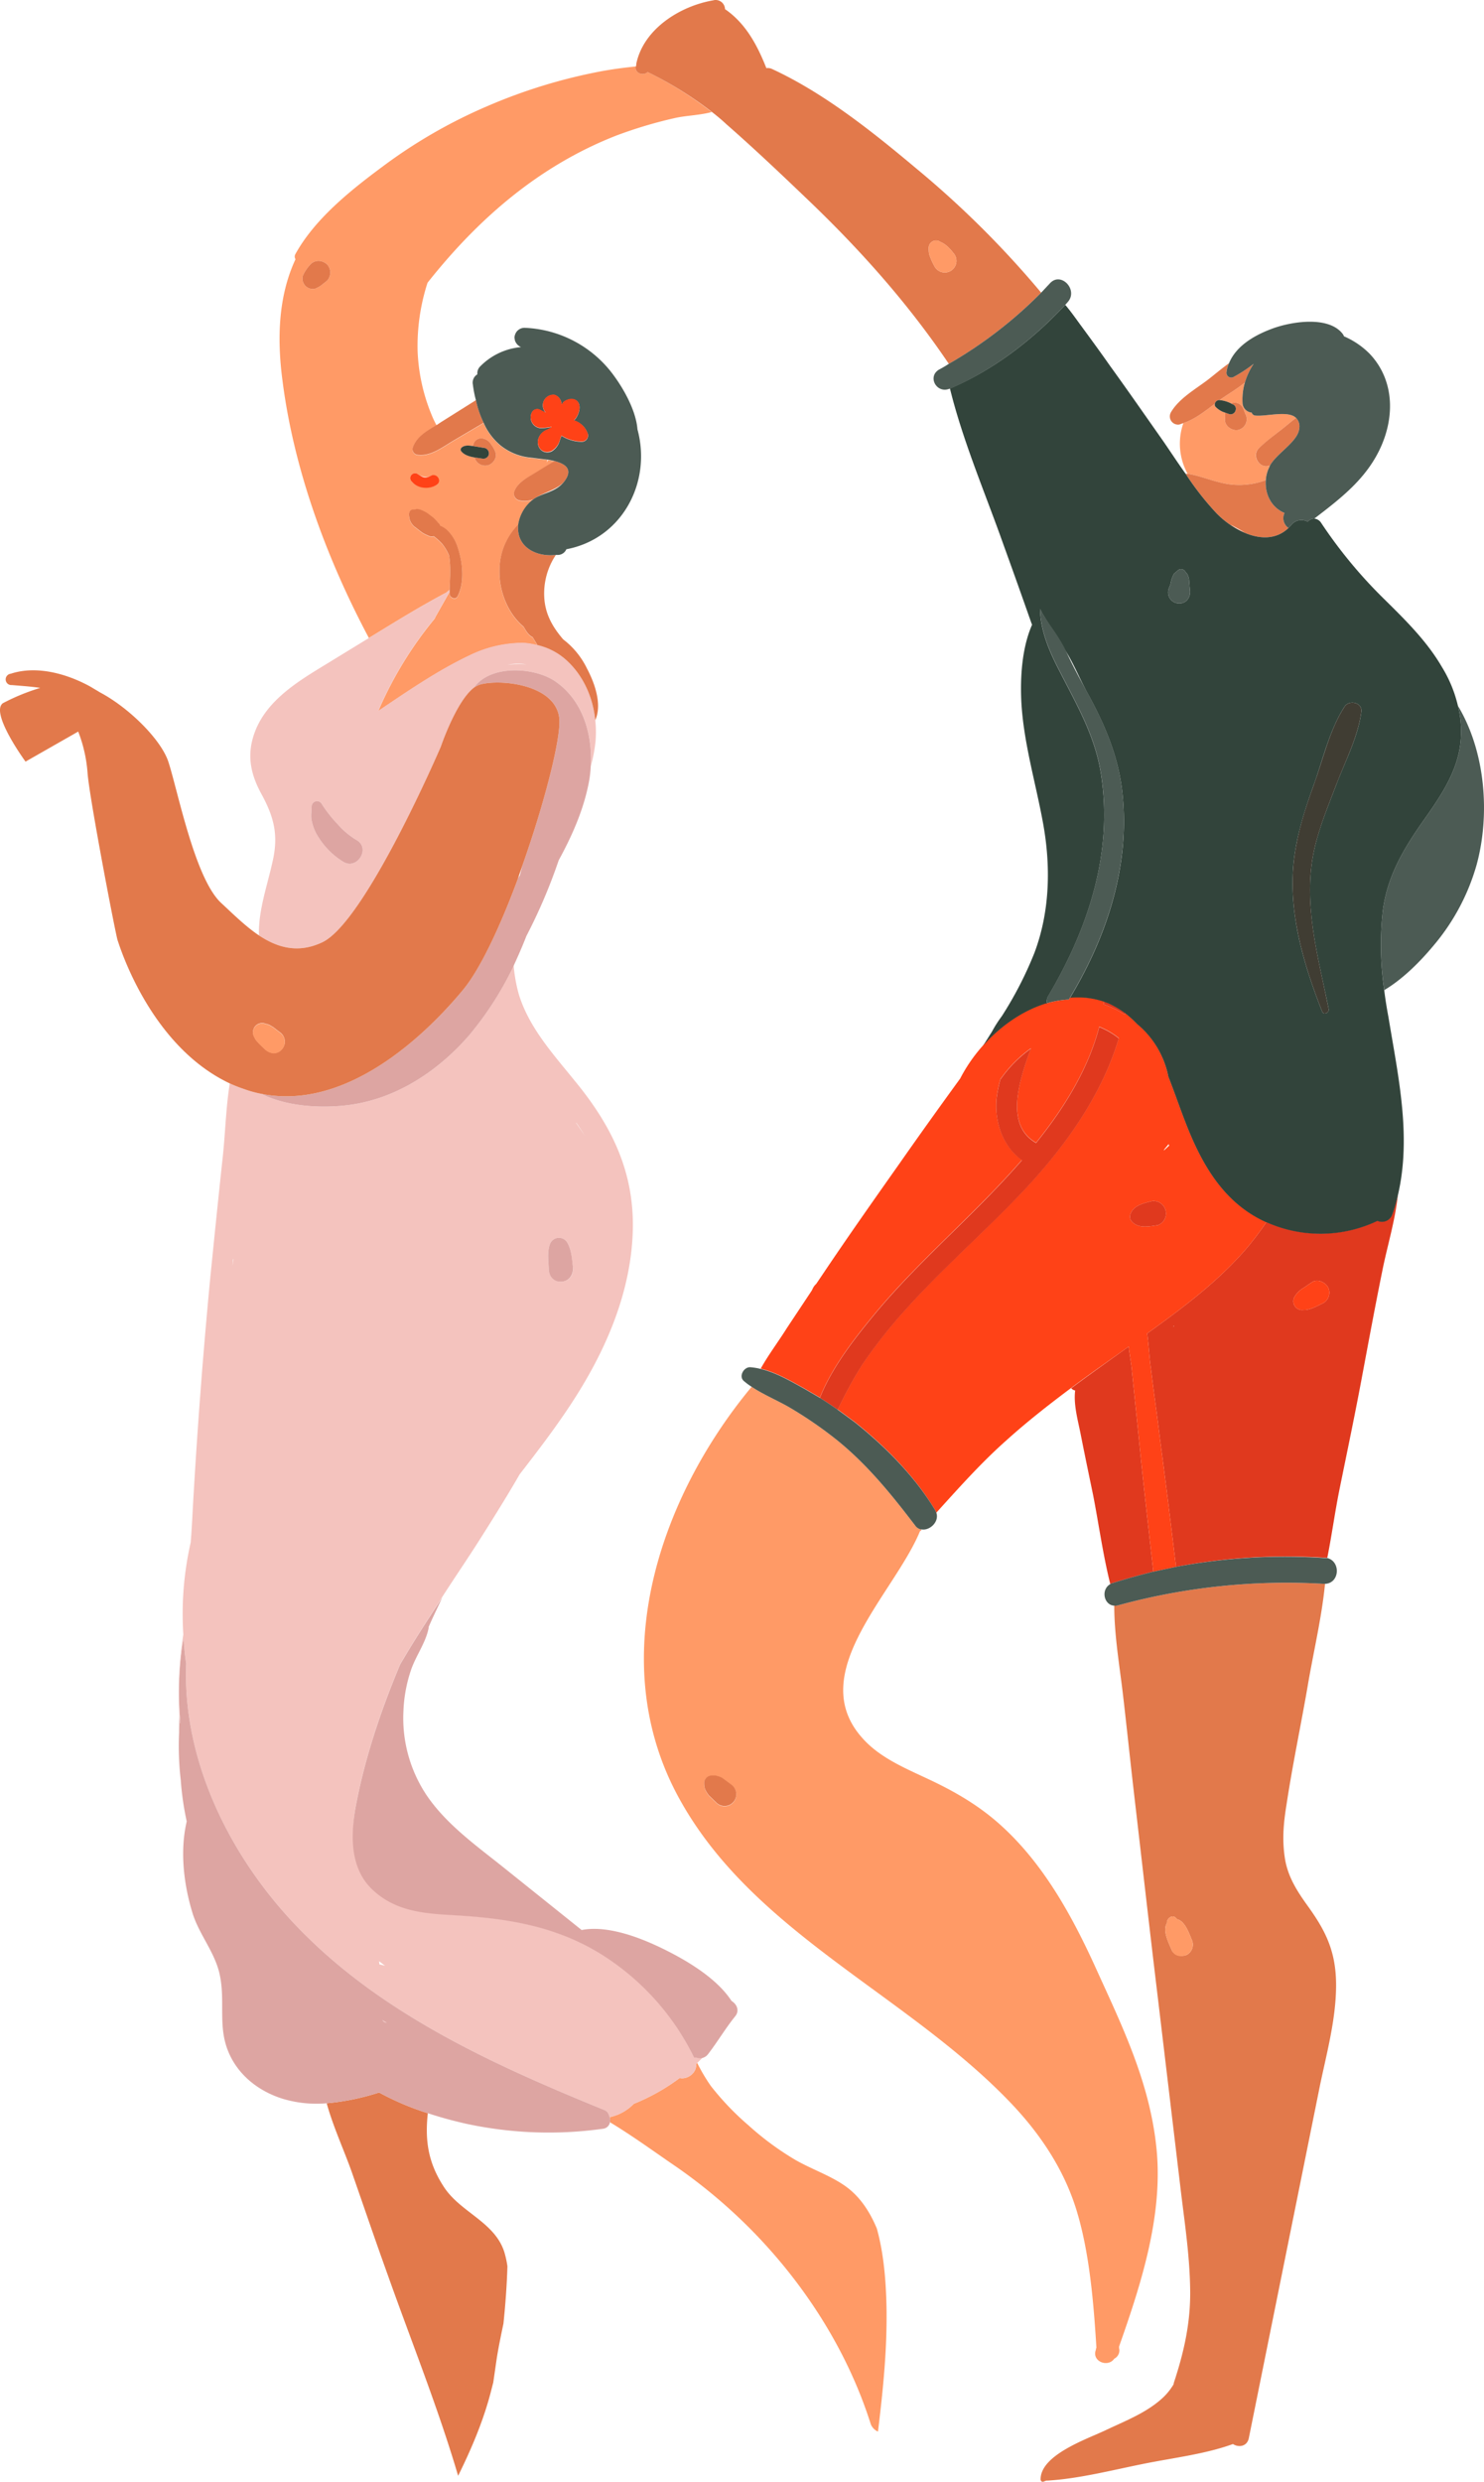 <svg xmlns="http://www.w3.org/2000/svg" width="523.8" height="875.3" viewBox="-0.01 -0.025 523.822 875.332" style=""><g><title>nholiday127_235965926</title><g data-name="Layer 2"><path d="M228.6 25.4c-1.5 1.4-4.5.5-4.2-1.8 0-.1 0-.2.1-.2-3.9.4-7.8.9-11.7 1.6a190.3 190.3 0 0 0-41 12.5 179.9 179.9 0 0 0-37 21.4c-11.2 8.3-23.8 18.4-30.6 30.8a1.7 1.7 0 0 0 .1 1.7c-6.2 13.3-6.5 28.4-4.6 42.8 4 31.4 15.6 62.8 30.5 90.8 9-5.5 18-11.1 27.3-16l1.2-1c.1-3.5.5-8-.2-12l-.2-.5a17.6 17.6 0 0 0-2.3-3.7 23.5 23.5 0 0 0-2.9-2.6 2.6 2.6 0 0 1-2.1-.3 9.2 9.2 0 0 1-2.4-1.3l-1.8-1.4a5.3 5.3 0 0 1-2.4-4.1c-.3-1 .3-2.5 1.6-2.3h.2l.8-.2a4.5 4.5 0 0 1 1.6.3 15.1 15.1 0 0 1 2.2 1.1l2 1.5a18 18 0 0 1 1.9 2 2 2 0 0 1 .7 1 8.3 8.3 0 0 1 2.4 1.5 14.4 14.4 0 0 1 3.7 6c1.8 5.2 2.6 12.4 0 17.4-.7 1.4-2.8.5-2.8-.9v-.8l-4.8 8.5c-.2.3-.3.7-.5 1a134.4 134.4 0 0 0-19.9 32.6c10.4-7 21-14.3 32.2-19.6a42.9 42.9 0 0 1 17.8-4.4 2.6 2.6 0 0 1 1.5 0 24.3 24.3 0 0 1 4.7.8l-1.7-2.8c-1.5-.7-2.3-2.2-3.2-3.7-5.7-4.8-8.7-12.7-8.5-20.1a22.9 22.9 0 0 1 6.6-15.9 13.8 13.8 0 0 1 4.8-8.5l.5-.4a8.1 8.1 0 0 1-5.1.3 2.4 2.4 0 0 1-1.6-3c1.1-3.3 4.4-4.9 7.3-6.6s4.6-2.9 7-4.2l-2.3-.5-.5.9c.1-.3.1-.6.2-.9l-6.6-.8a19.9 19.9 0 0 1-9.9-4.2 21.7 21.7 0 0 1-6-8l-10.5 6.2c-3.8 2.2-8.1 5.7-12.7 5.1a2 2 0 0 1-1.8-2.6c1.3-3.8 5-5.9 8.4-7.9a32.6 32.6 0 0 1-1.8-3.8 65.6 65.6 0 0 1-4.9-22.3 72.4 72.4 0 0 1 3.5-24.2c17.9-22.6 39.3-41.2 66.6-51.9a156.4 156.4 0 0 1 21.2-6.3c3.9-.8 8.4-.9 12.5-2a131.1 131.1 0 0 0-22.6-14.1zm-4.1 4.3zM106.9 97.2a14.2 14.2 0 0 1 2.8-4.1 3.9 3.9 0 0 1 2.9-1.1 4.6 4.6 0 0 1 2.9 1.3 4.2 4.2 0 0 1-.2 5.8l-1.4 1.1a9.2 9.2 0 0 1-2.7 1.6 3.6 3.6 0 0 1-3.5-1.1 3.7 3.7 0 0 1-.8-3.5zm56.2 60.5c1.1-.8 2.5-.6 3.8-.4a5.8 5.8 0 0 1 .5-1.4 2.9 2.9 0 0 1 3.3-1.2 4.3 4.3 0 0 1 2.7 2.1 9.4 9.4 0 0 1 1.5 2.8c.6 1.8-.8 3.8-2.4 4.4a3.9 3.9 0 0 1-4.6-1.7c-.2-.3-.3-.7-.5-1-1.8-.3-3.7-.9-4.7-2.3a1 1 0 0 1 .4-1.3zm-15.5 9.6c1.4.8 2.9 1.3 4.4.5s4.1 2.3 1.8 3.4-6.4 1.1-8.4-1.3a1.7 1.7 0 0 1 2.2-2.6z" fill="#ff9a66"></path><path d="M239.9 732.9a71.7 71.7 0 0 1-16.2 9.1 16.7 16.7 0 0 1-8.5 4.7 3.7 3.7 0 0 1 .1 1.8c7.3 4.4 14.4 9.5 21.2 14.2a187.9 187.9 0 0 1 29.9 25c18.2 18.8 32.8 41.8 40.8 66.8a4.7 4.7 0 0 0 2.7 3.1c1.8-14.7 3.3-29.5 3-44.3-.2-8.6-.9-18.3-3.4-27.3-2.5-6-6-11.4-11.3-15.1s-11.9-5.9-17.6-9.2a102.1 102.1 0 0 1-16.4-12.1 97.2 97.2 0 0 1-13.3-13.9 64 64 0 0 1-4.8-8.1l-.4.3c.3 3.2-3 5.6-5.8 5z" fill="#ff9a66"></path><path d="M133.8 738a84.5 84.5 0 0 1-18.5 3.8c2.3 8.3 6.1 16.5 8.8 24.1 4.2 12 8.3 24.1 12.6 36 8.4 23.7 17.9 47.2 25 71.3 4.9-9.9 9.2-20.1 11.8-30.6l.6-2.3 1.2-8.3c.6-3.9 1.5-8.2 2.4-12.5.7-6.7 1.2-13.5 1.4-20.2a35.6 35.6 0 0 0-1-4.7c-3.2-10.8-15.4-14.2-21.3-23.1s-6.8-17-5.8-26.2a96.6 96.6 0 0 1-17.2-7.3z" fill="#e2794b"></path><path d="M436.7 171a26.5 26.5 0 0 0 10.1-1.7 11.9 11.9 0 0 1 1.3-4.7c0-.2.1-.3.2-.5-3.6 1.6-6.8-3.4-3.9-6.1s5.9-4.9 8.9-7.3c1.4-1.1 2.8-2.4 4.2-3.3-2.9-2.9-11-.3-14.7-.9a1.6 1.6 0 0 1-1-1 3.6 3.6 0 0 1-3.2-3.1 21.4 21.4 0 0 1 .8-7.5c-2.7 2.2-5.8 4-8.5 5.9l-.4.3a10.9 10.9 0 0 1 3.9 1.1l1-.2a3.4 3.4 0 0 1 3.6 2.5 7.6 7.6 0 0 1 .4 1.1c.2.6.1.3 0 .1l.2.3a3.9 3.9 0 0 1-2.5 5.6c-2.2.5-5-1.4-4.7-3.9a16.2 16.2 0 0 0 0-2.2 7.8 7.8 0 0 1-3.2-1.9 1.2 1.2 0 0 1-.4-1.2c-3.5 2.6-7.1 5.5-11.1 6.8a22 22 0 0 0 1.5 17.9h.2c5.9 1 11.1 3.8 17.3 3.9z" fill="#ff9a66"></path><path d="M407.1 554.3c-1.7-15.3-3.5-30.6-5-45.9l-2.7-26.3c-.3-2.3-.7-4.7-1-7.2-6.8 4.9-13.6 9.7-20.3 14.7a2.5 2.5 0 0 0 1.4.8c-.6 5 .9 10.2 1.9 15.2 1.4 7.1 2.9 14.3 4.4 21.5 2 10.2 3.5 21.2 6.1 31.6a1.9 1.9 0 0 1 .9-.4c4.7-1.5 9.5-2.8 14.3-4z" fill="#e0391e"></path><path d="M486.2 430.5a46.8 46.8 0 0 1-39.1.5h-.1a102.7 102.7 0 0 1-7.2 9.5c-10 11.6-22.5 20.9-34.9 29.8.6 4.3.8 8.9 1.4 12.9 1 8.3 2.2 16.5 3.2 24.8 2 14.9 3.8 29.7 5.6 44.6a209.4 209.4 0 0 1 52.5-3.2h.9c1.6-8 2.7-16.2 4.3-24.1 2.6-12.8 5.3-25.6 7.7-38.4s4.8-25.8 7.4-38.6c1.7-8.6 4.6-17.9 5.5-26.9a54.6 54.6 0 0 1-1.9 6.6 3.9 3.9 0 0 1-5.3 2.5zm-29.1 26.6a8.6 8.6 0 0 1 2.9-2.8l3.1-2.1c1.9-1.2 4.5-.1 5.6 1.7a4.2 4.2 0 0 1-1.7 5.7c-2.1 1-4.6 2.5-7 2.4a3.1 3.1 0 0 1-2.9-4.9zm-43 10.7l.3-.2v.2z" fill="#e0391e"></path><path d="M324.7 540.1l.6-.6h-.3z" fill="#ff4217"></path><path d="M398.4 474.9c.3 2.5.7 4.9 1 7.2l2.7 26.3c1.5 15.3 3.3 30.6 5 45.9l8-1.7c-1.8-14.9-3.6-29.7-5.6-44.6-1-8.3-2.2-16.5-3.2-24.8-.6-4-.8-8.6-1.4-12.9 12.4-8.9 24.9-18.2 34.9-29.8a102.7 102.7 0 0 0 7.2-9.5c-15-6.7-22.8-20.4-28.5-35.1-2-5.1-3.9-10.7-6.1-16.3a32.2 32.2 0 0 0-11.1-18.6 37.9 37.9 0 0 0-4.2-3.8 1.3 1.3 0 0 1-.1.6 33.8 33.8 0 0 0-7.4-3.6c0-.3.1-.6.1-1a28.7 28.7 0 0 0-12-1.4 4.3 4.3 0 0 0-.4.7 34.5 34.5 0 0 0-7.7 1.3h-.4c-8.4 2.6-16.2 8.1-22.3 15a55.9 55.9 0 0 0-8 11.6c-7.2 9.9-14.3 19.8-21.3 29.8-9.1 12.9-18.2 25.8-27 38.9l-2.5 3.7a5.3 5.3 0 0 0-1.1 1.4l-.5 1-8.7 13.1c-3 4.8-6.5 9.4-9.3 14.4 5.5 1.3 10.9 4.5 15.6 7.1l5.3 3.1c4.4-11.1 12.7-21.5 19.9-30.2 10.8-12.9 23.1-24.3 34.9-36.1 5.5-5.5 11.2-11.4 16.5-17.5-6.8-4.9-9.8-13.5-8.9-22.1a45.3 45.3 0 0 1 1.3-6.4l.6-.8a44.4 44.4 0 0 1 10.2-10.1c-4.9 13.1-8.7 27.3 1.8 33.3 10-12.4 18.4-26 22.3-40.9a26.5 26.5 0 0 1 6.9 4c-6.4 21.4-20.5 40.4-36.5 56.8-12.6 13-26.2 25-38.3 38.4a177.9 177.9 0 0 0-15.8 20 142.4 142.4 0 0 0-8.6 15.8l6 4.4c10.9 8.7 21.3 19.2 28.5 31.3l.3.7c7.9-8.7 15.7-17.5 24.6-25.4 7.3-6.6 15.1-12.7 23-18.6s13.5-9.7 20.3-14.6zm1.2-44a2.5 2.5 0 0 1-.6-2.7c1.1-3.1 4.8-3.9 7.7-4.6a4.4 4.4 0 0 1 2 8.5c-2.9.4-6.8 1.3-9.1-1.2zm11.3-25.2h-.1l.2-.4 1.5-1.8c0 .2.1.3.2.5z" fill="#ff4217"></path><path d="M369.6 353.8z" fill="#e0391e"></path><path d="M397 357.8a1.3 1.3 0 0 0 .1-.6 35 35 0 0 0-6-3.5l-1.4-.5c0 .4-.1.7-.1 1a33.8 33.8 0 0 1 7.4 3.6z" fill="#e0391e"></path><path d="M304.3 481.4a177.9 177.9 0 0 1 15.8-20c12.1-13.4 25.7-25.4 38.3-38.4 16-16.4 30.1-35.4 36.5-56.8a26.5 26.5 0 0 0-6.9-4c-3.9 14.9-12.3 28.5-22.3 40.9-10.5-6-6.7-20.2-1.8-33.3a44.4 44.4 0 0 0-10.2 10.1l-.6.8a45.3 45.3 0 0 0-1.3 6.4c-.9 8.6 2.1 17.2 8.9 22.1-5.3 6.1-11 12-16.5 17.5-11.8 11.8-24.1 23.2-34.9 36.1-7.2 8.7-15.5 19.1-19.9 30.2q3.2 2 6.3 4.2a142.4 142.4 0 0 1 8.6-15.8z" fill="#e0391e"></path><path d="M408.7 432.1a4.4 4.4 0 0 0-2-8.5c-2.9.7-6.6 1.5-7.7 4.6a2.5 2.5 0 0 0 .6 2.7c2.3 2.5 6.2 1.6 9.1 1.2z" fill="#e0391e"></path><path d="M199.2 232.2a22.9 22.9 0 0 0-9.5-4.7 24.3 24.3 0 0 0-4.7-.8h-1.5a42.9 42.9 0 0 0-17.8 4.4c-11.2 5.3-21.8 12.6-32.2 19.6a134.4 134.4 0 0 1 19.9-32.6c.2-.3.3-.7.5-1l4.8-8.5v-.6l-1.2 1c-9.3 4.9-18.3 10.5-27.3 16l-14.7 9c-11.2 6.8-23.8 14.3-26.7 28.1-1.3 6.4.3 12.1 3.4 17.8 4.6 8.4 6.2 14.8 3.9 24.4-1.8 8.1-5 17.1-4.7 25.6 6.5 4.3 13.8 6.5 22.4 2.4 15.3-7.3 41.8-69 41.8-69s5.4-16 11.7-20.8c5.7-8.1 20.9-7.3 28.4-2.4 9.9 6.6 13.5 18.7 12.8 30.2a51.9 51.9 0 0 0 1.7-8.9 36.7 36.7 0 0 0-.1-7.4c-.8-8.3-4.5-16.4-10.9-21.8zm-78.1 71.7a26.9 26.9 0 0 1-8.6-8.5 16.4 16.4 0 0 1-2.4-5.6c-.5-1.9-.1-3.4-.1-5.4a1.9 1.9 0 0 1 3.6-.8 47.2 47.2 0 0 0 5.6 7.1 27.7 27.7 0 0 0 6.7 5.6c5 2.9.1 10.7-4.8 7.6zm58.1-69.5a20.9 20.9 0 0 1 6.6-.1 48.5 48.5 0 0 0-6.6.1z" fill="#f4c3be"></path><path d="M136.5 713.4l-1.6-1 .7.8z" fill="#f4c3be"></path><path d="M165.7 365c-10.8 12.5-25.3 22.2-41.8 24.6-9 1.3-22.1 1-31.5-3.8a39.4 39.4 0 0 1-6.5-1.8 47.8 47.8 0 0 1-4.8-1.9c-1.4 8.7-1.6 17.9-2.5 26.1-1.5 13.8-2.9 27.7-4.3 41.5q-4 41.6-6.3 83.2c-.2 3.7-.4 7.4-.7 11.1a113.8 113.8 0 0 0-2.6 32.5 134.3 134.3 0 0 0-1.4 28.4 26.4 26.4 0 0 1 .2 2.9c.1-.1.1-.2.2-.2a3.8 3.8 0 0 1-.1-1v-.5a108.1 108.1 0 0 1 1.2-28.3c0 .6.1 1.2.1 1.8.2 2.4.4 4.7.8 7.1-1.4 35.3 16.5 70.2 41.2 94.9 29.3 29.5 68.2 47 106.2 62.5a2.8 2.8 0 0 1 1.9 2.1l.2.5a16.7 16.7 0 0 0 8.5-4.7 71.7 71.7 0 0 0 16.2-9.1c2.8.6 6.1-1.8 5.8-5l.4-.3 1.9-1.9a3.3 3.3 0 0 1-2.2-.1h-.8a89.2 89.2 0 0 0-32.4-36.2c-16.3-10.2-33.4-12.9-52.2-14-10-.6-20.9-1.8-28.6-8.7s-8.1-19.6-6.2-29.9c3.2-17 8.9-33.8 15.6-49.8 4.7-8.1 9.8-15.9 14.9-23.8s8.7-13.1 12.9-19.7 9.8-15.5 14.4-23.5c6.2-8 12.4-16.1 18-24.6 11.8-17.9 20.9-38.2 21.9-59.9s-7.3-38.4-20.5-54.4c-7.6-9.4-16.1-18.7-19.7-30.5a54.6 54.6 0 0 1-1.8-10.1 116.2 116.2 0 0 1-15.6 24.5zm-83.3 79.2c-.2 1-.3 2.1-.4 3.1s.1-.8.1-1.2.1-1.5.2-2.2a.4.4 0 0 0 .1.3zm116 7.8c-2.7.3-4.6-1.8-4.7-4.4s-.6-6.1.4-8.8a3.4 3.4 0 0 1 6.1-.6c1.5 2.5 1.6 5.8 2 8.5s-1.1 5-3.8 5.3zm5-55.9a.4.4 0 0 0-.1-.3c1.1 1.6 2.2 3.2 3.2 4.9-1-1.6-2.1-3.1-3.1-4.6zm-69.5 296.7c0-.4-.1-.7-.1-1.1l2.1 1.6z" fill="#f4c3be"></path><path d="M195.7 240.1c-7.5-4.9-22.7-5.7-28.4 2.4a9 9 0 0 1 2.2-1.1c7.3-2 26.6 0 27.9 11.9.7 6.7-5.1 29.6-13 51.9l-.9 3.5a7.5 7.5 0 0 0-.7 1.2c-6 16.2-13 31.4-19.2 39-14.3 17.3-41.8 42.7-71.2 36.9 9.4 4.8 22.5 5.1 31.5 3.8 16.5-2.4 31-12.1 41.8-24.6a116.2 116.2 0 0 0 15.6-24.4c1.6-3.5 3.1-6.9 4.5-10.5a191.3 191.3 0 0 0 11.4-26.7c4.6-8.4 8.5-17.2 10.4-26.3a38.4 38.4 0 0 0 .9-6.8c.7-11.5-2.9-23.6-12.8-30.2z" fill="#dda5a2"></path><path d="M125.9 296.3a27.7 27.7 0 0 1-6.7-5.6 47.2 47.2 0 0 1-5.6-7.1 1.9 1.9 0 0 0-3.6.8c0 2-.4 3.5.1 5.4a16.4 16.4 0 0 0 2.4 5.6 26.9 26.9 0 0 0 8.6 8.5c4.9 3.1 9.8-4.7 4.8-7.6z" fill="#dda5a2"></path><path d="M141.2 587.1c-6.7 16-12.4 32.8-15.6 49.8-1.9 10.3-2.2 22.3 6.2 29.9s18.6 8.1 28.6 8.7c18.8 1.1 35.9 3.8 52.2 14a89.2 89.2 0 0 1 32.4 36.2h.8a3.3 3.3 0 0 0 2.2.1 3.5 3.5 0 0 0 1.9-1.3c3.4-4.4 6.2-9.2 9.7-13.5 1.5-2 .4-4.2-1.4-5.3-5.2-8-15.7-14.2-23.8-18.2s-19.8-8.6-29.1-6.8l-27.6-22.1c-9.5-7.6-20.1-15.1-27.1-25.4a49 49 0 0 1-8.2-29.9 50.9 50.9 0 0 1 2.7-14.4c1.7-4.9 5-9.3 6.1-14.3a2.2 2.2 0 0 0 .1-.8c1.5-3.5 3.2-6.9 4.8-10.4-5.1 7.8-10.2 15.6-14.9 23.7z" fill="#dda5a2"></path><path d="M85.9 384a39.4 39.4 0 0 0 6.5 1.8c29.4 5.8 56.9-19.6 71.2-36.9 6.2-7.6 13.2-22.8 19.2-39 .5-1.6 1.1-3.1 1.6-4.7 7.9-22.3 13.7-45.2 13-51.9-1.3-11.9-20.6-13.9-27.9-11.9a9 9 0 0 0-2.2 1.1c-6.3 4.8-11.7 20.8-11.7 20.8s-26.5 61.7-41.8 69c-8.6 4.1-15.9 1.9-22.4-2.4-4.9-3.3-9.4-7.8-13.4-11.5-9.3-8.7-15.3-39.8-18.6-49.8-2.6-7.8-13.8-18.9-23.9-24.3l-3.7-2.2c-8.2-4.5-18.9-7.5-28-4.5a2 2 0 0 0 .4 4c3.4.3 6.8.5 10 1A73.5 73.5 0 0 0 1 248c-4.6 3.4 8 20.6 8 20.6L27.6 258a50.6 50.6 0 0 1 3.3 14.6c.6 8.6 9.9 57 10.6 59s11.4 37.2 39.6 50.5a47.8 47.8 0 0 0 4.8 1.9zm4.1-22a3.3 3.3 0 0 1 3.6-1c.2.1.2.1.1.1h.2a4.4 4.4 0 0 1 1.6.6l1 .6 2.2 1.7a4 4 0 0 1 1.8 3 3.9 3.9 0 0 1-.9 2.9 3.8 3.8 0 0 1-3.2 1.5 5.2 5.2 0 0 1-2.8-1.3l-2-1.9-.9-1a4.2 4.2 0 0 1-1-1.7c.1.3.2.5 0 .1a3.3 3.3 0 0 1 .3-3.6z" fill="#e2794b"></path><path d="M145.7 157.8a2 2 0 0 0 1.8 2.6c4.6.6 8.9-2.9 12.7-5.1l10.5-6.2a35.9 35.9 0 0 1-2.7-8l-12.4 7.8-1.5 1c-3.4 2-7.1 4.1-8.4 7.9z" fill="#e2794b"></path><path d="M430.3 141.1h.2l.4-.3c2.7-1.9 5.8-3.7 8.5-5.9a24.8 24.8 0 0 1 3.1-6.6 49.5 49.5 0 0 1-7.2 4.7 1.7 1.7 0 0 1-2.4-1.5 10.1 10.1 0 0 1 .9-3.4c-2.7 1.9-5.2 4.1-7.7 6-4.4 3.3-10 6.5-12.8 11.3a2.9 2.9 0 0 0 3 4.3l1.4-.5c4-1.3 7.6-4.2 11.1-6.8a1.6 1.6 0 0 1 1.5-1.3z" fill="#e2794b"></path><path d="M199.3 169.6c3-4.1.3-6-3.5-7-2.4 1.3-4.7 2.8-7 4.2s-6.2 3.3-7.3 6.6a2.4 2.4 0 0 0 1.6 3 8.1 8.1 0 0 0 5.1-.3c3.3-2.4 8.8-3.4 11.1-6.5z" fill="#e2794b"></path><path d="M458.6 151.1a4.2 4.2 0 0 0-1.1-3.7c-1.4.9-2.8 2.2-4.2 3.3-3 2.4-6.1 4.6-8.9 7.3s.3 7.7 3.9 6.1c2.4-4.3 9.9-8.4 10.3-13z" fill="#e2794b"></path><path d="M182.9 185.2v-.2a22.9 22.9 0 0 0-6.6 15.9c-.2 7.4 2.8 15.3 8.5 20.1.9 1.5 1.7 3 3.2 3.7l1.7 2.8a22.9 22.9 0 0 1 9.5 4.7c6.4 5.4 10.1 13.5 10.9 21.8 2.5-5.6-.2-13.1-2.9-18.2a28.5 28.5 0 0 0-8.4-10.3c-3.7-4.3-6.4-8.9-6.7-14.9a24.4 24.4 0 0 1 4.1-14.9c-6.7.8-14-2.6-13.3-10.5z" fill="#e2794b"></path><path d="M454.8 186.2a4.2 4.2 0 0 1-1.4-5.3c-4.6-1.9-7-6.6-6.6-11.6a26.5 26.5 0 0 1-10.1 1.7c-6.2-.1-11.4-2.9-17.3-3.9h-.9a101.1 101.1 0 0 0 10.6 13.6c6 6.4 18 12.9 25.7 5.5zm-20.7-1.4h-.1l5.3 2.9a21.6 21.6 0 0 1-5.2-2.9z" fill="#e2794b"></path><path d="M170.7 149.1a21.7 21.7 0 0 0 6 8 19.9 19.9 0 0 0 9.9 4.2l6.6.8h.3l2.3.5c3.8 1 6.5 2.9 3.5 7s-7.8 4.1-11.1 6.5l-.5.4a13.8 13.8 0 0 0-4.8 8.5v.2c-.7 7.9 6.6 11.3 13.3 10.5h.9a3.3 3.3 0 0 0 2.8-2c19.6-3.7 30.2-23.5 25.1-42.3-.6-7.6-6.2-16.5-10-21.1a40.9 40.9 0 0 0-29.7-14.7 3.5 3.5 0 0 0-3.5 2.4 3 3 0 0 0-.2 1.3 1.3 1.3 0 0 1 .1.6 3.9 3.9 0 0 0 2.2 2.5 23 23 0 0 0-14.3 6.7 3.4 3.4 0 0 0-1.1 2.9 3.4 3.4 0 0 0-1.6 3.6 39.5 39.5 0 0 0 1.1 5.6 35.9 35.9 0 0 0 2.7 7.9zm19.2 6.1a5 5 0 0 1 2.5-3.3c.3-.2 2-.8 2.3-1.3h-.1a19.1 19.1 0 0 1-3.9.4 3.8 3.8 0 0 1-2.8-5.8 2.1 2.1 0 0 1 2.8-.6l2 1a3.7 3.7 0 0 1 3.1-6.3 3.6 3.6 0 0 1 2.4 3.5 7 7 0 0 1 .6-.9c1.3-1.2 3.8-1.7 5.1-.2s.4 4.4-.7 5.9l-.6.7a7.4 7.4 0 0 1 4.7 4.3 2.2 2.2 0 0 1-2 3.2 13.7 13.7 0 0 1-7.1-2.1 14.6 14.6 0 0 0-.7 1.9 6.3 6.3 0 0 1-2.8 3.6c-2.8 1.2-5.3-1-4.8-4z" fill="#4c5b54"></path><path d="M435.3 133a49.5 49.5 0 0 0 7.2-4.7 24.8 24.8 0 0 0-3.1 6.6 21.4 21.4 0 0 0-.8 7.5 3.6 3.6 0 0 0 3.2 3.1 1.6 1.6 0 0 0 1 1c3.7.6 11.8-2 14.7.9a4.2 4.2 0 0 1 1.1 3.7c-.4 4.6-7.9 8.7-10.3 13-.1.2-.2.3-.2.5a11.9 11.9 0 0 0-1.3 4.7c-.4 5 2 9.7 6.6 11.6a4.2 4.2 0 0 0 1.4 5.3l1-1.1a4.6 4.6 0 0 1 5.8-1.1 3 3 0 0 1 2.3-1.1c9.4-7.2 18.6-14.2 23.6-25.5s4.3-23.9-4.1-32.7a28.7 28.7 0 0 0-9-6.1 4.1 4.1 0 0 0-.5-.9c-5-6.4-18-4.3-24.6-1.9s-13 6.2-15.5 12.3a10.1 10.1 0 0 0-.9 3.4 1.7 1.7 0 0 0 2.4 1.5z" fill="#4c5b54"></path><path d="M215.2 746.7l-.2-.5a2.8 2.8 0 0 0-1.9-2.1c-38-15.5-76.9-33-106.2-62.5-24.7-24.7-42.6-59.6-41.2-94.9-.4-2.4-.6-4.7-.8-7.1 0-.6-.1-1.2-.1-1.8a108.1 108.1 0 0 0-1.2 28.3v.5a3.8 3.8 0 0 0 .1 1c-.1 0-.1.1-.2.2a26.4 26.4 0 0 0-.2-2.9c0 2-.1 4.1-.1 6.2a104.5 104.5 0 0 0 .6 16.8 101.3 101.3 0 0 0 2.1 14.5c-2.5 10.6-1 22.5 2.1 32.5 2.3 7.3 7.6 13.4 9.4 20.9s.4 14.6 1.5 21.7c1.7 11.2 10 19.2 20.5 22.6a41.2 41.2 0 0 0 15.9 1.7 84.5 84.5 0 0 0 18.5-3.8 96.6 96.6 0 0 0 17.2 7.3c4.5 1.5 9 2.7 13.4 3.7a138.1 138.1 0 0 0 48.4 1.8 2.8 2.8 0 0 0 2.5-2.3 3.7 3.7 0 0 0-.1-1.8zm-78.7-33.3l-.9-.2-.7-.8z" fill="#dda5a2"></path><path d="M367.5 103.2a339.5 339.5 0 0 0-44.2-43.9c-15.4-12.9-32.4-26.5-50.8-35a3.5 3.5 0 0 0-2-.3c-3.2-8.1-7.3-15.8-14.6-20.8a3.3 3.3 0 0 0-4.2-3.1c-11.6 2-24.5 10-27.1 22.3v.4a1.3 1.3 0 0 0-.1.6c-.1 0-.1.1-.1.2-.3 2.3 2.7 3.2 4.2 1.8a131.1 131.1 0 0 1 22.6 14c1.8 1.4 3.5 2.8 5.2 4.4 9.6 8.4 18.9 17.2 28.1 26 18.8 17.9 35.9 37 50.4 58.5a153.9 153.9 0 0 0 32.6-25.1zm-39.7-15.7a2.6 2.6 0 0 1 3.8-2.4l.3.2.5.2a9 9 0 0 1 2 1.4 15.1 15.1 0 0 1 2.1 2.3 4.1 4.1 0 0 1-.6 6.1 4.1 4.1 0 0 1-6-1.3 25.9 25.9 0 0 1-1.4-2.9c-.1-.3-.3-.7-.4-1.1a1.9 1.9 0 0 1-.2-.8c-.1-.6-.1-.7 0-.4a3.4 3.4 0 0 1-.1-1z" fill="#e2794b"></path><path d="M394.6 566.2a3 3 0 0 1-1.3.1c0 10.5 1.9 21.3 3.1 31.6s2.5 22.7 3.8 34c2.8 24 5.5 48 8.4 72l8.4 70.5c1.4 11.2 3 22.4 3.1 33.7s-2.2 21.5-5.8 32.4a1.1 1.1 0 0 1-.1.5 21.5 21.5 0 0 1-4.7 5.5c-5.6 4.8-12.7 7.5-19.2 10.6s-23.1 8.7-23 17.4a.8.8 0 0 0 .9.8l1.1-.4h.5c11.1-.7 22.8-3.7 33.7-5.9s21.7-3.4 31.7-7c2 1.3 5 .9 5.6-2.1l16.8-83.2 8.4-41.6c2.4-11.4 5.6-23.2 5.6-35s-3.7-19.1-9.8-27.6c-3.9-5.4-7.3-10.6-8.3-17.3s-.4-12.5.6-18.7c2.1-13.9 5-27.6 7.4-41.4 2-12 5-24.3 6.2-36.5h-.4a225.8 225.8 0 0 0-72.7 7.6zm19 121.6c-1-2.4-3.4-6.9-1.7-9.5-.2-1.6 2-3.4 3.3-1.7l.3.3c2.7.6 4.2 4.9 5.1 7.1a4.1 4.1 0 0 1-1.6 5.4c-1.8.9-4.6.3-5.4-1.6z" fill="#e2794b"></path><path d="M323 538c-8.4-11-16.9-21.5-27.7-30.2a143.6 143.6 0 0 0-16.6-11.4c-4.3-2.5-9.2-4.5-13.4-7.3-32.8 39.5-51.8 96.6-26 144.4s80 69.3 117 107.7c10.6 11 19.2 23.7 23.7 38.4s6 32.1 7 48.4a2.4 2.4 0 0 0-.2.8c-1.5 4.1 4.3 6.3 6.5 3.1a3.3 3.3 0 0 0 1.8-3.2 4.1 4.1 0 0 1-.1-1.1c7.8-22.1 15.6-46.2 13.2-69.9s-12.5-43.9-21.6-64c-8.3-18.2-18.4-36.5-33.4-50-7.3-6.6-15.4-11.4-24.2-15.6s-18.3-7.9-24.7-15.2c-20.3-22.8 11.3-50.8 20.4-72.8l.3-.7a3.4 3.4 0 0 1-2-1.4zm-74.4 91.5a2.7 2.7 0 0 1 2.4-3.2h1.1a2.5 2.5 0 0 1 1.2.2 5.2 5.2 0 0 1 2 .9l2.7 2a4.2 4.2 0 0 1 .9 6.2 4.1 4.1 0 0 1-6.1.2l-2.5-2.4a10.2 10.2 0 0 1-1.4-2.2 5.3 5.3 0 0 1-.3-1.2c0-.2-.1-1.2 0-.5z" fill="#ff9a66"></path><path d="M514.6 248.9a36.9 36.9 0 0 1 .6 15.2c-1.7 9.6-7.4 17.7-12.9 25.5-6.9 9.8-12.6 19.4-14.2 31.5a110.1 110.1 0 0 0 .5 28.1c6.7-4 12.7-10.1 17.3-15.6a76.2 76.2 0 0 0 15.3-28.6c4.8-17.6 3.2-39.8-6.6-56.1z" fill="#4c5b54"></path><path d="M488.1 321.1c1.6-12.1 7.3-21.7 14.2-31.5 5.5-7.8 11.2-15.9 12.9-25.5a36.9 36.9 0 0 0-.6-15.2 46 46 0 0 0-5.6-13.6c-5.4-9.3-13.1-16.8-20.7-24.3a166.6 166.6 0 0 1-22.1-26.8 3.2 3.2 0 0 0-2.3-1.3 3 3 0 0 0-2.3 1.1 4.6 4.6 0 0 0-5.8 1.1l-1 1.1c-7.7 7.4-19.7.9-25.7-5.5a101.1 101.1 0 0 1-10.6-13.6c-2.8-3.9-5.4-7.9-8.1-11.8-6.2-8.8-12.3-17.6-18.6-26.3-3.5-5-7.1-9.9-10.7-14.8-1.6-2.2-3.3-4.6-5.1-6.7-11.5 12.3-25.2 22.9-40.7 29.5 4.6 18.7 12.5 37 18.9 55.1 3.3 9.1 6.5 18.1 9.7 27.2a10.4 10.4 0 0 0 .4 1c-3.7 8.4-4.2 19-3.8 27.2.8 14.6 5.1 28.6 7.7 43s2.6 30.5-3.1 45.6a130.6 130.6 0 0 1-11.5 22.3 43.9 43.9 0 0 0-3.5 5.5c-1.1 1.7-2.1 3.4-3.2 5 6.1-6.9 13.9-12.4 22.3-15h.4a3.5 3.5 0 0 1 .4-2.6c14.1-23.8 23-50.5 18.6-78.4-2.1-13.5-8.6-24.4-14.7-36.4-3.5-6.7-6.7-14.2-6.8-21.7a10.9 10.9 0 0 1 .8 1.5c2.7 4.5 5.6 9 8.4 13.5s4.9 9.8 7.7 14.9c6.1 11.1 10.9 22.5 12.2 35.2 2.7 25.6-5.5 50.3-18.5 72a28.7 28.7 0 0 1 12 1.4l1.4.5a35 35 0 0 1 6 3.5 37.9 37.9 0 0 1 4.2 3.8 32.2 32.2 0 0 1 11.1 18.6c2.2 5.6 4.1 11.2 6.1 16.3 5.7 14.7 13.5 28.4 28.5 35.1h.1a46.8 46.8 0 0 0 39.1-.5 3.9 3.9 0 0 0 5.3-2.4 54.6 54.6 0 0 0 1.9-6.6c4.9-20.8.1-42.1-3.3-62.8-.6-3.2-1.1-6.3-1.5-9.5a110.1 110.1 0 0 1-.5-28.2zm-72-108.3a3.9 3.9 0 0 1-3.6-5.1c.2-.6.5-1.2.7-1.9a13.6 13.6 0 0 1 .4-1.7 14.2 14.2 0 0 1 .8-1.8 17.4 17.4 0 0 0 1.4-1.2 1.7 1.7 0 0 1 2.5.4l.8 1a6.4 6.4 0 0 1 .6 1.8l.3 3.7c.4 2.5-1.2 4.9-3.9 4.8zm55.7 63.6c-2.9 7.6-6.1 15.2-7.9 23.2-4.2 18.9 1.4 37.9 5.1 56.3.2 1.3-1.8 2.2-2.3.9-6.8-17.3-12.4-36.2-9.8-54.9 1.2-8.7 3.9-17 6.9-25.3s5.6-19.5 10.8-27.4c1.6-2.5 6.4-1.5 5.9 1.9-1.1 8.6-5.6 17.2-8.7 25.3z" fill="#32443b"></path><path d="M376 107.5l.8-.9c4-4.3-2.3-11-6.2-6.7l-3.1 3.3a153.9 153.9 0 0 1-32.6 25.1 37.9 37.9 0 0 1-3.4 2c-4.3 2.5-.9 8.6 3.6 6.8h.2c15.5-6.7 29.2-17.3 40.7-29.6z" fill="#4c5b54"></path><path d="M377.3 352.5a4.3 4.3 0 0 1 .4-.7c13-21.7 21.2-46.4 18.5-72-1.3-12.7-6.1-24.1-12.2-35.2-2.8-5.1-5.4-9.9-7.7-14.9s-5.7-9-8.4-13.5a10.9 10.9 0 0 0-.8-1.5c.1 7.5 3.3 15 6.8 21.7 6.1 12 12.6 22.9 14.7 36.4 4.4 27.9-4.5 54.6-18.6 78.4a3.5 3.5 0 0 0-.4 2.6 34.5 34.5 0 0 1 7.7-1.3z" fill="#4c5b54"></path><path d="M460 462c2.4.1 4.9-1.4 7-2.4a4.2 4.2 0 0 0 1.7-5.7c-1.1-1.8-3.7-2.9-5.6-1.7l-3.1 2.1a8.6 8.6 0 0 0-2.9 2.8 3.1 3.1 0 0 0 2.9 4.9z" fill="#ff4217"></path><path d="M301.7 501.6l-6-4.4q-3.1-2.2-6.3-4.2l-5.3-3.1c-4.7-2.6-10.1-5.8-15.6-7.1a22 22 0 0 0-3.7-.6c-2.3-.1-4.2 3.3-2.2 4.9a23.4 23.4 0 0 0 2.7 2c4.2 2.8 9.1 4.8 13.4 7.3a143.6 143.6 0 0 1 16.6 11.4c10.8 8.7 19.3 19.2 27.7 30.2a3.4 3.4 0 0 0 2 1.4h.3c2.9.5 6.3-2.7 5.2-5.9l-.3-.7c-7.2-12-17.6-22.5-28.5-31.2z" fill="#4c5b54"></path><path d="M415.1 552.6l-8 1.7c-4.8 1.2-9.6 2.5-14.3 4a1.9 1.9 0 0 0-.9.4c-3.4 1.9-2.3 7.4 1.4 7.6a3 3 0 0 0 1.3-.1 225.8 225.8 0 0 1 72.7-7.6h.4c5.2-.2 5.6-7.9.8-9.1h-.9a209.4 209.4 0 0 0-52.5 3.1z" fill="#4c5b54"></path><path d="M474.6 249.2c-5.2 7.9-7.6 18.6-10.8 27.4s-5.7 16.6-6.9 25.3c-2.6 18.7 3 37.6 9.8 54.9.5 1.3 2.5.4 2.3-.9-3.7-18.4-9.3-37.4-5.1-56.3 1.8-8 5-15.6 7.9-23.2s7.6-16.7 8.7-25.3c.5-3.4-4.3-4.4-5.9-1.9z" fill="#403d33"></path><path d="M419.7 204.3a6.4 6.4 0 0 0-.6-1.8l-.8-1a1.7 1.7 0 0 0-2.5-.4 17.4 17.4 0 0 1-1.4 1.2 14.2 14.2 0 0 0-.8 1.8 13.6 13.6 0 0 0-.4 1.7c-.2.7-.5 1.3-.7 1.9a3.9 3.9 0 0 0 3.6 5.1c2.7.1 4.3-2.3 3.9-4.8z" fill="#4c5b54"></path><path d="M89.7 365.6a4.2 4.2 0 0 0 1 1.7l.9 1 2 1.9a5.2 5.2 0 0 0 2.8 1.3 3.8 3.8 0 0 0 3.2-1.5 3.9 3.9 0 0 0 .9-2.9 4 4 0 0 0-1.8-3l-2.2-1.7-1-.6a4.4 4.4 0 0 0-1.6-.6h-.2c.1 0 .1 0-.1-.1a3.3 3.3 0 0 0-3.6 1 3.3 3.3 0 0 0-.3 3.7c.2.3.1.1 0-.2z" fill="#ff9a66"></path><path d="M419 689.4a4.1 4.1 0 0 0 1.6-5.4c-.9-2.2-2.4-6.5-5.1-7.1l-.3-.3c-1.3-1.7-3.5.1-3.3 1.7-1.7 2.6.7 7.1 1.7 9.5s3.6 2.5 5.4 1.6z" fill="#ff9a66"></path><path d="M248.9 631.1a10.2 10.2 0 0 0 1.4 2.2l2.5 2.4a4.1 4.1 0 0 0 6.1-.2 4.2 4.2 0 0 0-.9-6.2l-2.7-2a5.2 5.2 0 0 0-2-.9 2.5 2.5 0 0 0-1.2-.2H251a2.7 2.7 0 0 0-2.4 3.2c-.1-.7 0 .3 0 .4a5.3 5.3 0 0 0 .3 1.3z" fill="#e2794b"></path><path d="M107.7 100.7a3.6 3.6 0 0 0 3.5 1.1 9.2 9.2 0 0 0 2.7-1.6l1.4-1.1a4.2 4.2 0 0 0 .2-5.8 4.6 4.6 0 0 0-2.9-1.3 3.9 3.9 0 0 0-2.9 1.1 14.2 14.2 0 0 0-2.8 4.1 3.7 3.7 0 0 0 .8 3.5z" fill="#e2794b"></path><path d="M327.9 88.8c-.1-.3-.1-.2 0 .4a1.9 1.9 0 0 0 .2.8c.1.4.3.8.4 1.1a25.9 25.9 0 0 0 1.4 2.9 4.1 4.1 0 0 0 6 1.3 4.1 4.1 0 0 0 .6-6.1 15.1 15.1 0 0 0-2.1-2.3 9 9 0 0 0-2-1.4l-.5-.2-.3-.2a2.6 2.6 0 0 0-3.8 2.4v.3a3.4 3.4 0 0 0 .1 1z" fill="#ff9a66"></path><path d="M200.2 438.2a3.4 3.4 0 0 0-6.1.6c-1 2.7-.5 6-.4 8.8s2 4.7 4.7 4.4 4.1-2.7 3.8-5.3-.5-6-2-8.5z" fill="#dda5a2"></path><path d="M172.5 160.4a2 2 0 0 1-2.4 1.3l-2.7-.4c.2.3.3.7.5 1a3.9 3.9 0 0 0 4.6 1.7c1.6-.6 3-2.6 2.4-4.4a9.4 9.4 0 0 0-1.5-2.8 4.3 4.3 0 0 0-2.7-2.1 2.9 2.9 0 0 0-3.3 1.2 5.8 5.8 0 0 0-.5 1.4l4.3.7a2 2 0 0 1 1.3 2.4z" fill="#e2794b"></path><path d="M436.1 144.8a1.8 1.8 0 0 1-2.3 1.2l-1.4-.5a16.2 16.2 0 0 1 0 2.2c-.3 2.5 2.5 4.4 4.7 3.9a3.9 3.9 0 0 0 2.5-5.6l-.2-.3c.1.2.2.5 0-.1a7.6 7.6 0 0 0-.4-1.1 3.4 3.4 0 0 0-3.6-2.5l-1 .2.5.3a1.7 1.7 0 0 1 1.2 2.3z" fill="#e2794b"></path><path d="M439.4 145.6" fill="none"></path><path d="M428.8 142.4a1.2 1.2 0 0 0 .4 1.2 7.8 7.8 0 0 0 3.2 1.9l1.4.5a1.8 1.8 0 0 0 2.3-1.2 1.7 1.7 0 0 0-1.2-2.3l-.5-.3a10.9 10.9 0 0 0-3.9-1.1h-.2a1.6 1.6 0 0 0-1.5 1.3z" fill="#32443b"></path><path d="M167.4 161.3l2.7.4a2 2 0 0 0 2.4-1.3 2 2 0 0 0-1.3-2.4l-4.3-.7c-1.3-.2-2.7-.4-3.8.4a1 1 0 0 0-.4 1.3c1 1.4 2.9 2 4.7 2.3z" fill="#32443b"></path><path d="M158.7 209.4c0 1.4 2.1 2.3 2.8.9 2.6-5 1.8-12.2 0-17.4a14.4 14.4 0 0 0-3.7-6 8.3 8.3 0 0 0-2.4-1.5 2 2 0 0 0-.7-1 18 18 0 0 0-1.9-2l-2-1.5a15.1 15.1 0 0 0-2.2-1.1 4.5 4.5 0 0 0-1.6-.3l-.8.2h-.2c-1.3-.2-1.9 1.3-1.6 2.3a5.3 5.3 0 0 0 2.4 4.1l1.8 1.4a9.2 9.2 0 0 0 2.4 1.3 2.6 2.6 0 0 0 2.1.3 23.5 23.5 0 0 1 2.9 2.6 17.6 17.6 0 0 1 2.3 3.7l.2.5c.7 4 .3 8.5.2 12v1.4z" fill="#e2794b"></path><path d="M197.5 155.5a14.6 14.6 0 0 1 .7-1.9 13.7 13.7 0 0 0 7.1 2.1 2.2 2.2 0 0 0 2-3.2 7.4 7.4 0 0 0-4.7-4.3l.6-.7c1.1-1.5 2-4.3.7-5.9s-3.8-1-5.1.2a7 7 0 0 0-.6.9 3.6 3.6 0 0 0-2.4-3.5 3.7 3.7 0 0 0-3.1 6.3l-2-1a2.1 2.1 0 0 0-2.8.6 3.8 3.8 0 0 0 2.8 5.8 19.1 19.1 0 0 0 3.9-.4h.1c-.3.5-2 1.1-2.3 1.3a5 5 0 0 0-2.5 3.3c-.5 3 2 5.2 4.8 3.9a6.3 6.3 0 0 0 2.8-3.5z" fill="#ff4217"></path><path d="M145.4 169.9c2 2.4 5.8 2.7 8.4 1.3s.4-4.6-1.8-3.4-3 .3-4.4-.5a1.7 1.7 0 0 0-2.2 2.6z" fill="#ff4217"></path></g></g></svg>